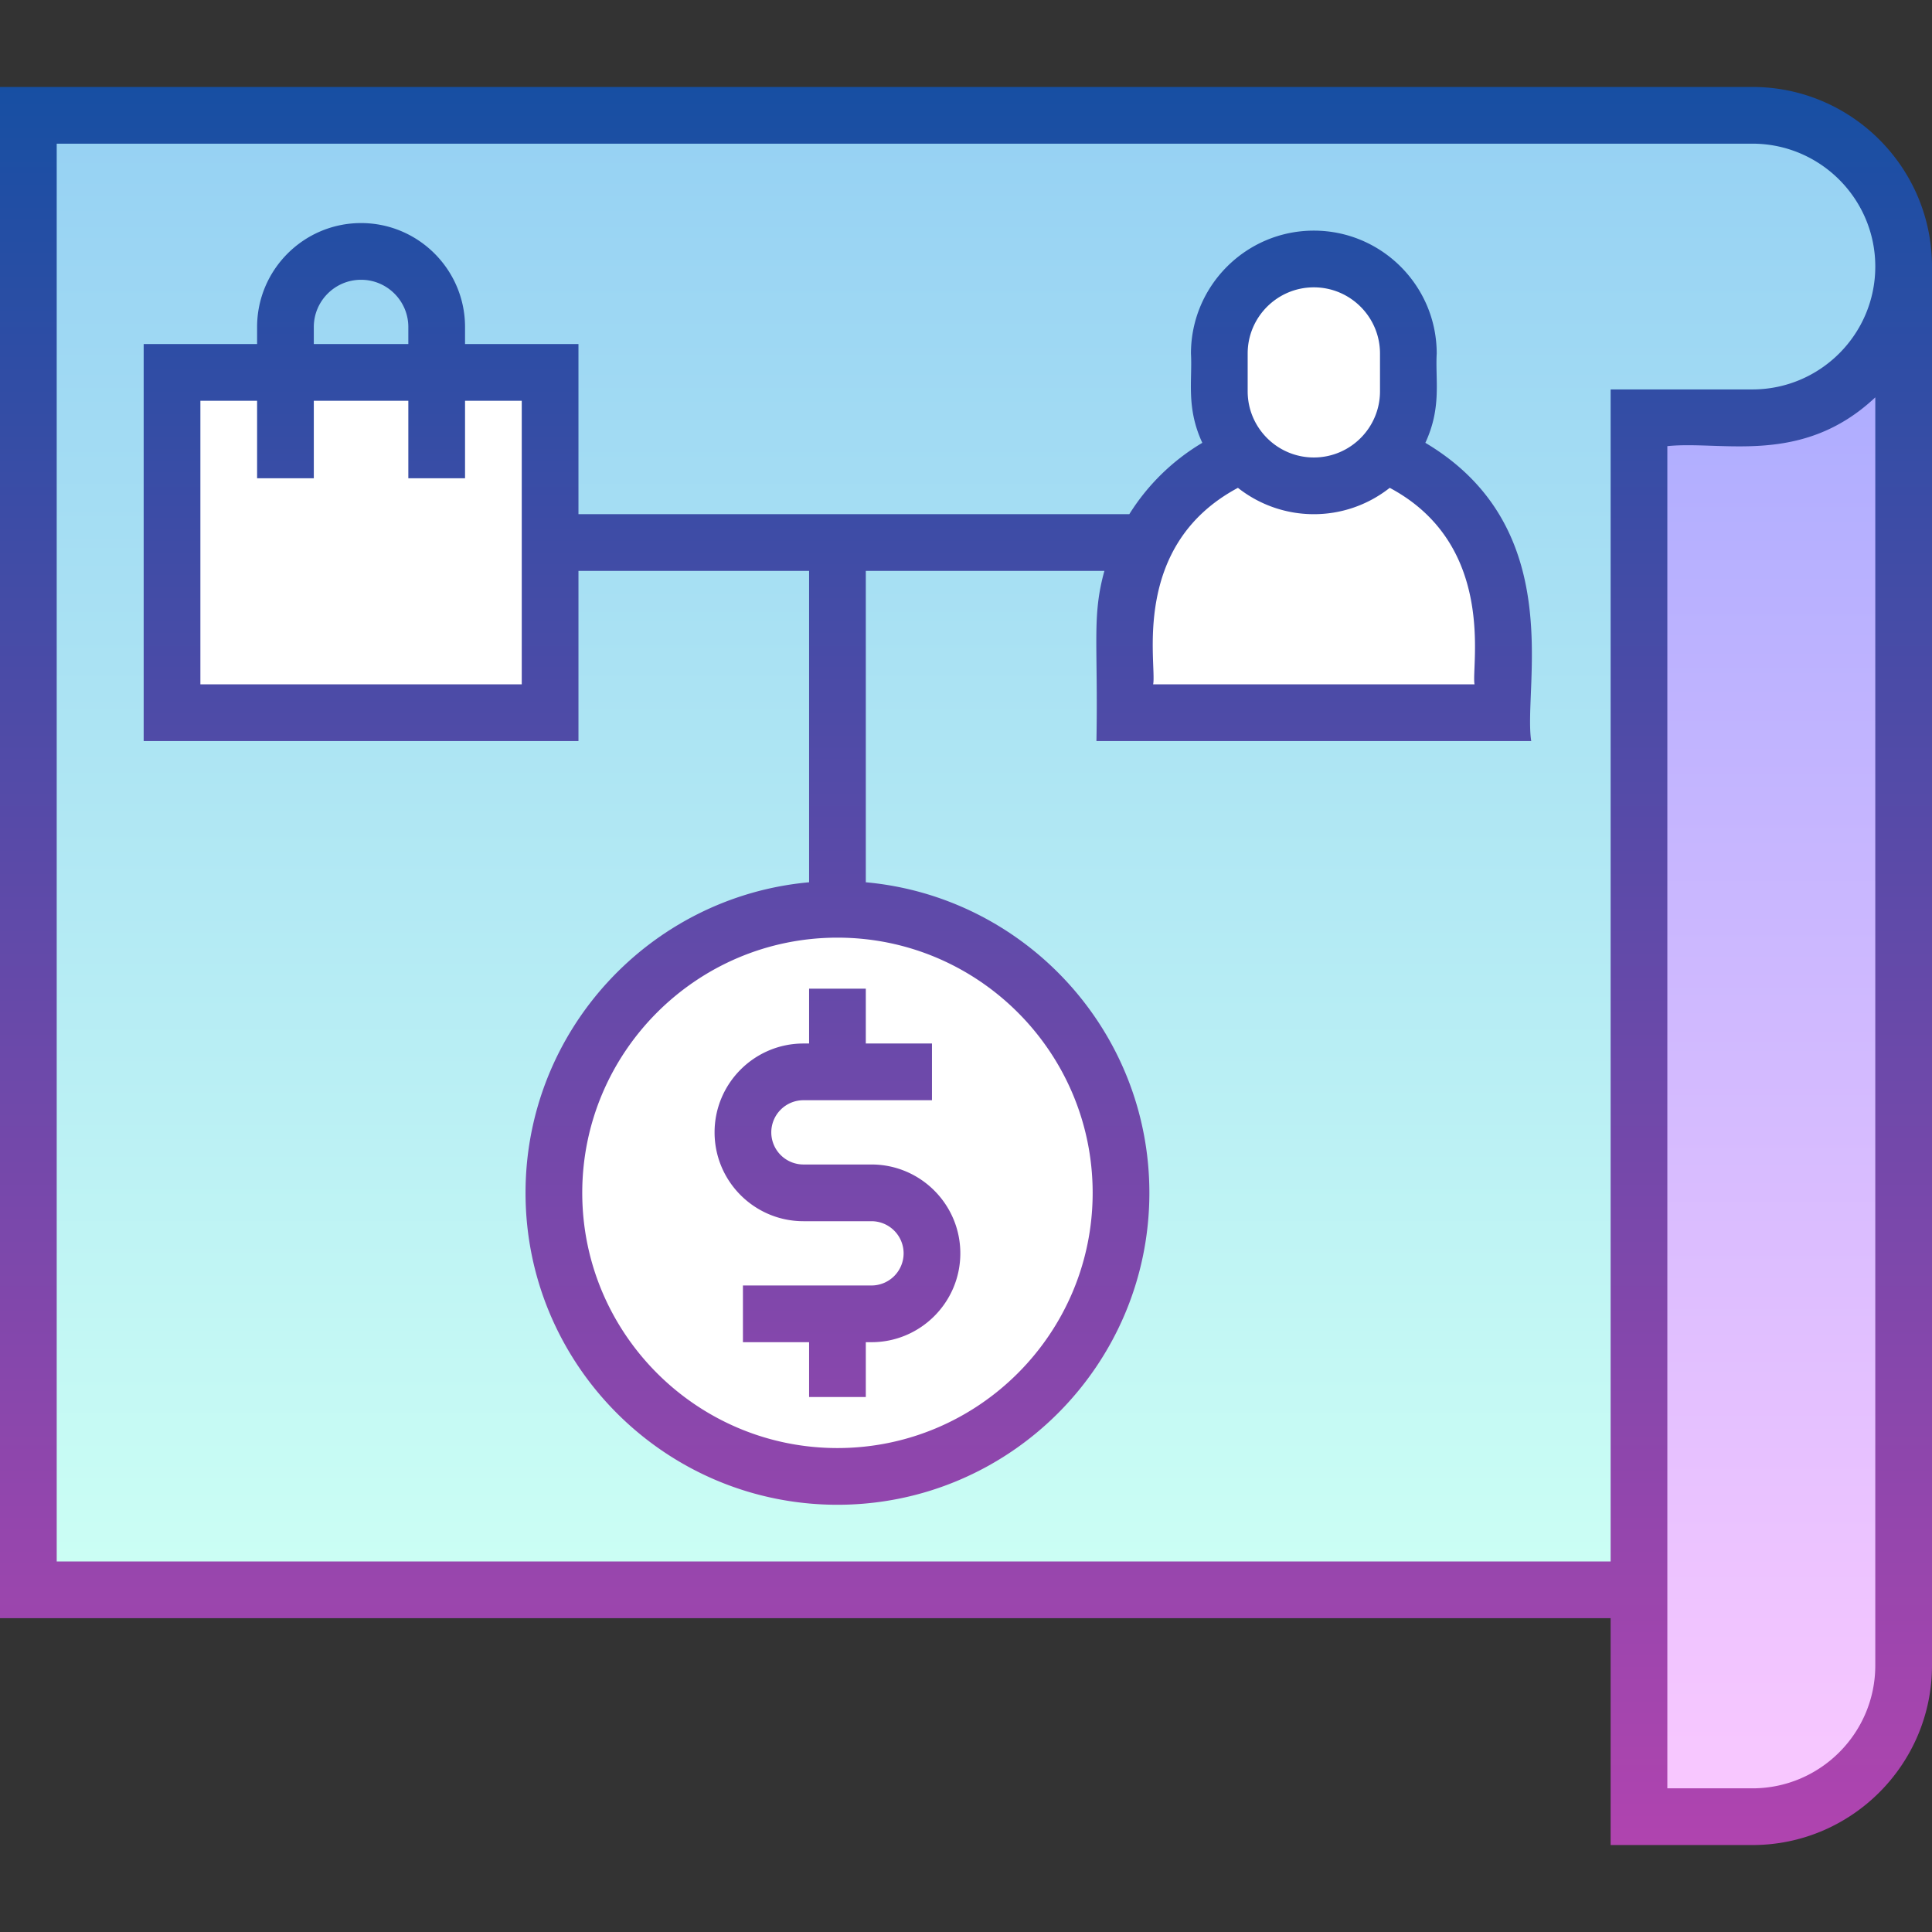 <svg xmlns="http://www.w3.org/2000/svg" height="512" viewBox="0 0 511 511" width="512"><rect x="0" y="0" width="511" height="511" fill="#333333" stroke="none"/><linearGradient id="A" gradientUnits="userSpaceOnUse" x1="255.5" x2="255.5" y1="30.5" y2="420.5"><stop offset="0" stop-color="#96d1f3"/><stop offset="1" stop-color="#ccfff4"/></linearGradient><linearGradient id="B" gradientUnits="userSpaceOnUse" x1="468.5" x2="468.5" y1="70.5" y2="480.5"><stop offset="0" stop-color="#a8abff"/><stop offset="1" stop-color="#fac8ff"/></linearGradient><linearGradient id="C" gradientUnits="userSpaceOnUse" x1="255.5" x2="255.5" y1="23" y2="488"><stop offset="0" stop-color="#174fa3"/><stop offset="1" stop-color="#b044af"/></linearGradient><path d="M463.5 30.5H7.5v390h496v-350c0-22.09-17.91-40-40-40z" fill="url(#A)"/><path d="M463.5 110.5h-30v370h30c22.09 0 40-17.91 40-40v-370c0 22.09-17.91 40-40 40z" fill="url(#B)"/><g fill="#fff"><path d="M45.5 98.5h100v90h-100z"/><circle cx="221.5" cy="315.5" r="75"/><path d="M397.5 188.5h-100v-22c0-21.01 12.966-38.983 31.328-46.382A24.9 24.9 0 01322.5 103.5v-10c0-13.807 11.193-25 25-25s25 11.193 25 25v10c0 6.38-2.394 12.2-6.328 16.618 18.362 7.4 31.328 25.37 31.328 46.382z"/></g><path d="M463.5 23H0v405h426v60h37.5c26.19 0 47.5-21.31 47.5-47.5v-370c0-26.19-21.31-47.5-47.5-47.5zM496 440.5c0 17.92-14.58 32.5-32.5 32.5H441V118c14.432-1.52 35.598 5.34 55-12.9zM463.5 103H426v310H15V38h448.5c17.92 0 32.5 14.58 32.5 32.5S481.42 103 463.5 103zm-86.504 14.123c4.362-9.407 2.607-16.465 3.004-23.623 0-17.92-14.58-32.5-32.5-32.5S315 75.58 315 93.5c.398 7.168-1.33 14.28 3.004 23.623A57.192 57.192 0 00298.694 136H153V91h-30v-4.5C123 71.337 110.664 59 95.5 59S68 71.337 68 86.5V91H38v105h115v-45h61v82.356c-41.987 3.804-75 39.183-75 82.144 0 45.5 37.01 82.5 82.5 82.5s82.5-37 82.5-82.5c0-42.96-33.013-78.34-75-82.144V151h63.106c-3.353 12.092-1.632 19.06-2.106 45h115c-2.244-14.323 9.91-56.333-28.004-78.877zM83 86.5C83 79.607 88.607 74 95.5 74S108 79.607 108 86.5V91H83zm55 94.5H53v-75h15v20.5h15V106h25v20.5h15V106h15zm151 134.5c0 37.22-30.28 67.5-67.5 67.5S154 352.72 154 315.5s30.28-67.5 67.5-67.5 67.5 30.28 67.5 67.5zm41-222c0-9.65 7.85-17.5 17.5-17.5S365 83.85 365 93.5v10c0 9.65-7.85 17.5-17.5 17.5s-17.5-7.85-17.5-17.5zm60 87.5h-85c1.027-5.29-6.163-36.7 22.424-51.97 11.7 9.228 28.272 9.362 40.15 0C396.014 144.2 389.08 176.26 390 181zm-161 80.5V276h17.5v15h-34a8.51 8.51 0 00-8.5 8.5 8.51 8.51 0 008.5 8.5h18c12.958 0 23.5 10.542 23.5 23.5S243.458 355 230.5 355H229v14.5h-15V355h-17.5v-15h34a8.51 8.51 0 008.5-8.5 8.51 8.51 0 00-8.5-8.5h-18c-12.958 0-23.5-10.542-23.5-23.5s10.542-23.5 23.5-23.5h1.5v-14.5z" fill="url(#C)"/></svg>
